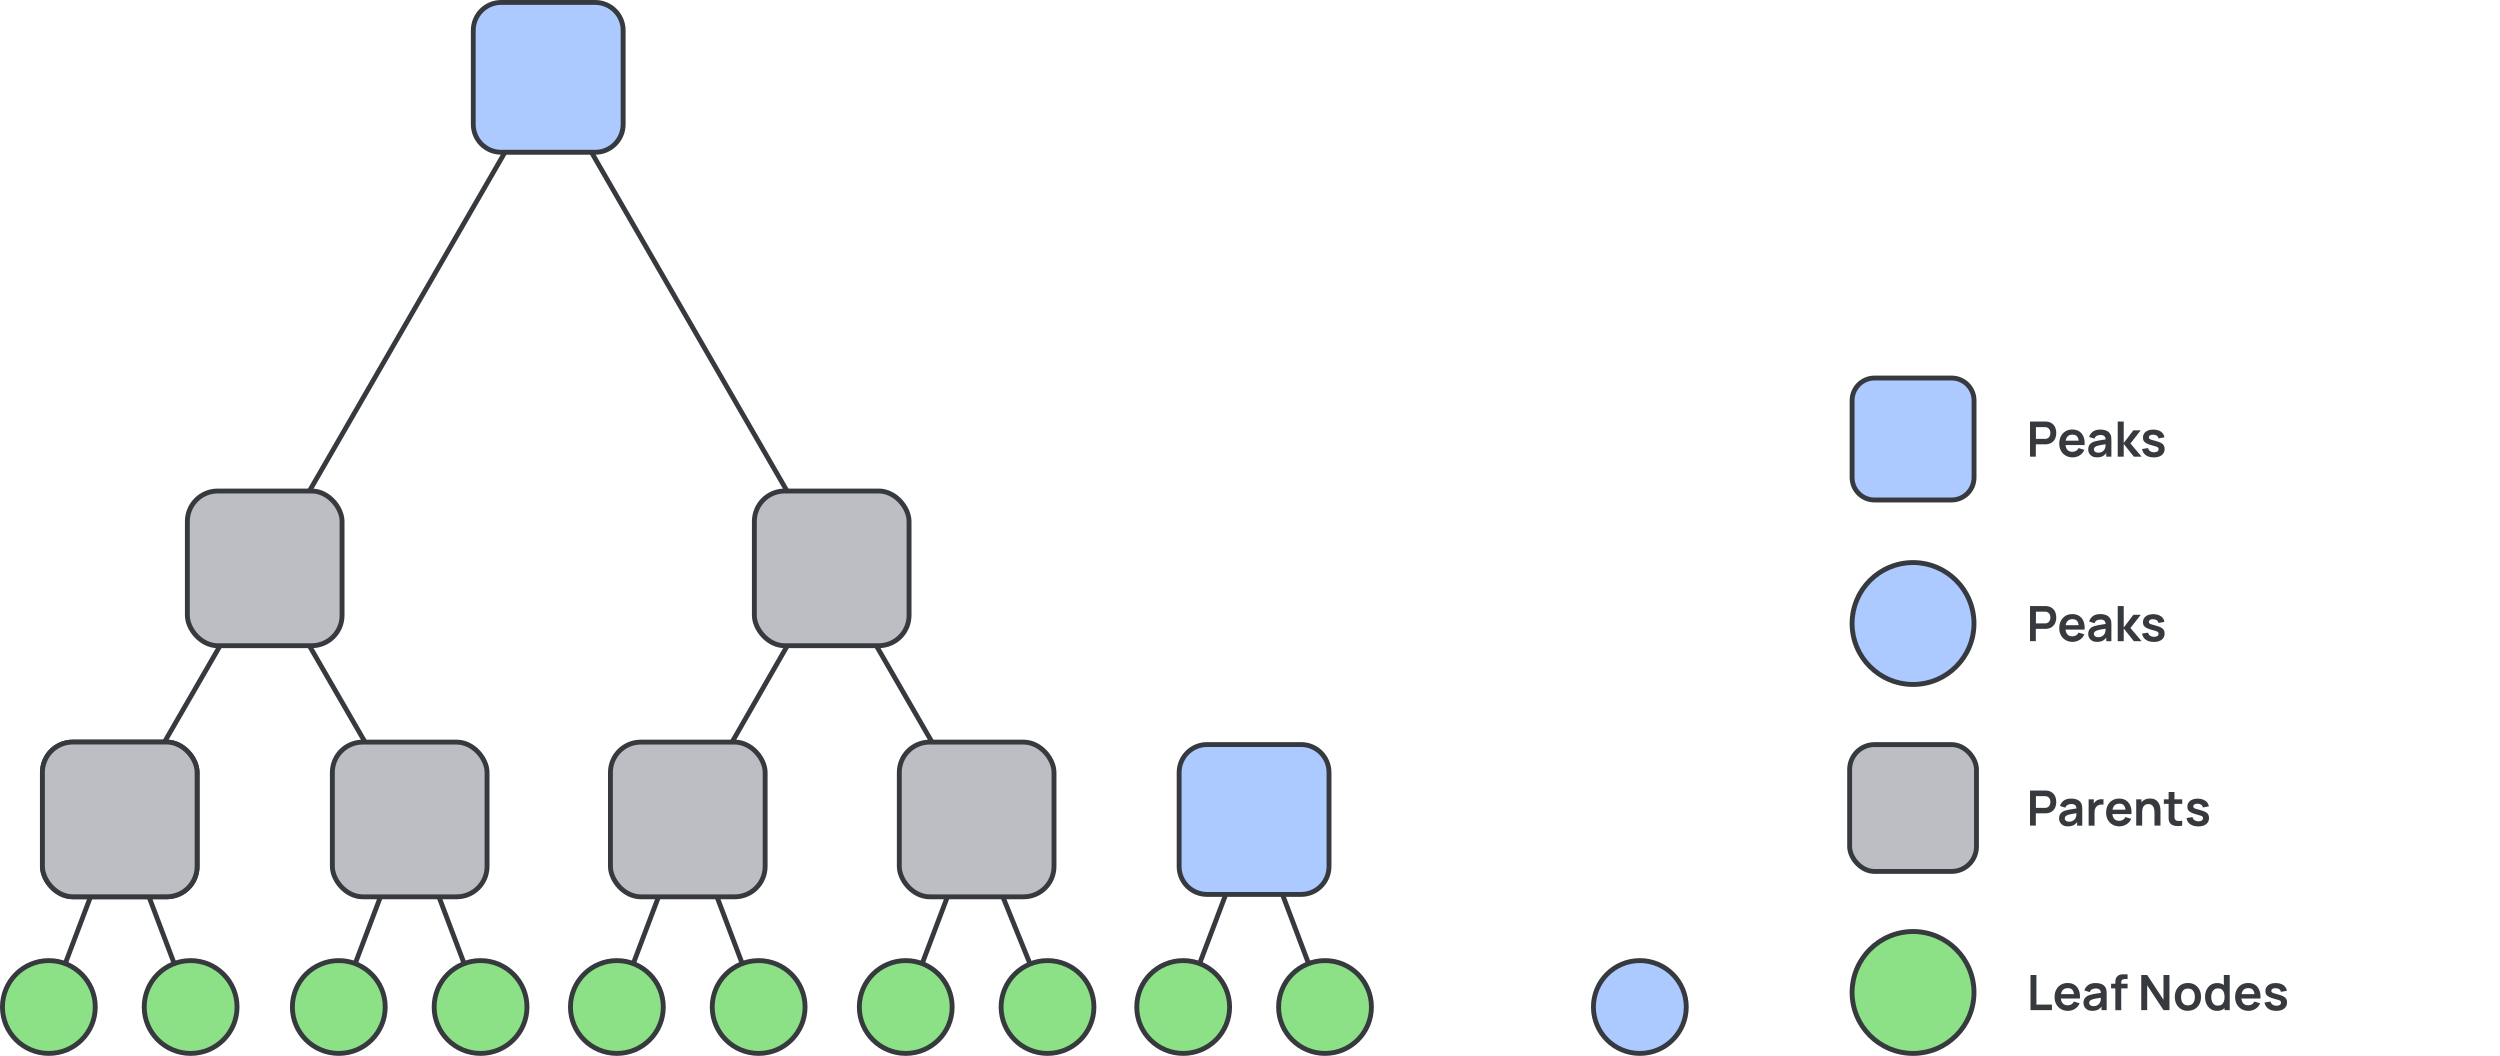 <?xml version="1.0" encoding="UTF-8"?><svg id="a" xmlns="http://www.w3.org/2000/svg" viewBox="0 0 512.26 216.35"><defs><style>.b{fill:#8ce085;}.c{fill:#accaff;}.d{fill:#363a3f;}.e{fill:#bdbdc4;}.e,.f{stroke:#363a3f;stroke-miterlimit:10;}.f{fill:none;}</style></defs><g><path class="b" d="M391.99,215.86c-6.89,0-12.49-5.6-12.49-12.49s5.6-12.49,12.49-12.49,12.49,5.6,12.49,12.49-5.6,12.49-12.49,12.49Z"/><path class="d" d="M391.99,191.37c6.61,0,11.99,5.38,11.99,11.99s-5.38,11.99-11.99,11.99-11.99-5.38-11.99-11.99,5.38-11.99,11.99-11.99m0-1c-7.18,0-12.99,5.82-12.99,12.99s5.82,12.99,12.99,12.99,12.99-5.82,12.99-12.99-5.82-12.99-12.99-12.99h0Z"/></g><line class="f" x1="24.54" y1="167.91" x2="112.33" y2="15.85"/><line class="f" x1="140.92" y1="167.91" x2="170.41" y2="116.46"/><line class="f" x1="200.12" y1="167.91" x2="112.33" y2="15.85"/><line class="f" x1="83.95" y1="167.91" x2="54.24" y2="116.46"/><rect class="e" x="8.69" y="152.06" width="31.7" height="31.7" rx="6.22" ry="6.22"/><g><rect class="c" x="96.98" y=".5" width="30.7" height="30.7" rx="5.72" ry="5.72"/><path class="d" d="M121.96,1c2.88,0,5.22,2.34,5.22,5.22V25.48c0,2.88-2.34,5.22-5.22,5.22h-19.27c-2.88,0-5.22-2.34-5.22-5.22V6.22c0-2.88,2.34-5.22,5.22-5.22h19.27M121.96,0h-19.27C99.26,0,96.48,2.78,96.48,6.22V25.48c0,3.43,2.78,6.22,6.22,6.22h19.27c3.43,0,6.22-2.78,6.22-6.22V6.22C128.18,2.78,125.39,0,121.96,0h0Z"/></g><rect class="e" x="38.39" y="100.61" width="31.7" height="31.7" rx="6.22" ry="6.22"/><rect class="e" x="154.57" y="100.61" width="31.7" height="31.7" rx="6.22" ry="6.22"/><g><path class="c" d="M384.09,77.46h15.8c2.54,0,4.6,2.06,4.6,4.6v15.79c0,2.54-2.06,4.6-4.6,4.6h-15.79c-2.54,0-4.6-2.06-4.6-4.6v-15.79c0-2.54,2.06-4.6,4.6-4.6Z"/><path class="d" d="M399.89,77.96c2.26,0,4.1,1.84,4.1,4.1v15.79c0,2.26-1.84,4.1-4.1,4.1h-15.79c-2.26,0-4.1-1.84-4.1-4.1v-15.79c0-2.26,1.84-4.1,4.1-4.1h15.79m0-1h-15.79c-2.81,0-5.1,2.28-5.1,5.1v15.79c0,2.81,2.28,5.1,5.1,5.1h15.79c2.81,0,5.1-2.28,5.1-5.1v-15.79c0-2.81-2.28-5.1-5.1-5.1h0Z"/></g><g><path class="c" d="M391.99,140.25c-6.89,0-12.49-5.6-12.49-12.49s5.6-12.49,12.49-12.49,12.49,5.6,12.49,12.49-5.6,12.49-12.49,12.49Z"/><path class="d" d="M391.99,115.77c6.61,0,11.99,5.38,11.99,11.99s-5.38,11.99-11.99,11.99-11.99-5.38-11.99-11.99,5.38-11.99,11.99-11.99m0-1c-7.18,0-12.99,5.82-12.99,12.99s5.82,12.99,12.99,12.99,12.99-5.82,12.99-12.99-5.82-12.99-12.99-12.99h0Z"/></g><rect class="e" x="379" y="152.57" width="25.99" height="25.99" rx="5.1" ry="5.1"/><line class="f" x1="24.54" y1="167.91" x2="10.01" y2="206.34"/><line class="f" x1="24.54" y1="167.91" x2="39.06" y2="206.34"/><line class="f" x1="83.95" y1="167.91" x2="69.42" y2="206.34"/><line class="f" x1="83.95" y1="167.91" x2="98.47" y2="206.34"/><line class="f" x1="140.92" y1="167.91" x2="126.4" y2="206.34"/><line class="f" x1="140.92" y1="167.91" x2="155.45" y2="206.34"/><line class="f" x1="200.12" y1="167.91" x2="185.59" y2="206.34"/><line class="f" x1="198.86" y1="167.4" x2="214.64" y2="206.34"/><line class="f" x1="256.97" y1="167.91" x2="242.44" y2="206.34"/><line class="f" x1="256.97" y1="167.91" x2="271.5" y2="206.34"/><g><circle class="b" cx="10.01" cy="206.34" r="9.51"/><path class="d" d="M10.01,197.33c4.97,0,9.01,4.04,9.01,9.01s-4.04,9.01-9.01,9.01-9.01-4.04-9.01-9.01,4.04-9.01,9.01-9.01m0-1C4.48,196.33,0,200.81,0,206.34s4.48,10.01,10.01,10.01,10.01-4.48,10.01-10.01-4.48-10.01-10.01-10.01h0Z"/></g><g><circle class="b" cx="39.06" cy="206.34" r="9.51"/><path class="d" d="M39.06,197.33c4.97,0,9.01,4.04,9.01,9.01s-4.04,9.01-9.01,9.01-9.01-4.04-9.01-9.01,4.04-9.01,9.01-9.01m0-1c-5.53,0-10.01,4.48-10.01,10.01s4.48,10.01,10.01,10.01,10.01-4.48,10.01-10.01-4.48-10.01-10.01-10.01h0Z"/></g><g><circle class="b" cx="69.42" cy="206.34" r="9.51"/><path class="d" d="M69.42,197.33c4.97,0,9.01,4.04,9.01,9.01s-4.04,9.01-9.01,9.01-9.01-4.04-9.01-9.01,4.04-9.01,9.01-9.01m0-1c-5.53,0-10.01,4.48-10.01,10.01s4.48,10.01,10.01,10.01,10.01-4.48,10.01-10.01-4.48-10.01-10.01-10.01h0Z"/></g><g><circle class="b" cx="98.47" cy="206.34" r="9.51"/><path class="d" d="M98.47,197.33c4.97,0,9.01,4.04,9.01,9.01s-4.04,9.01-9.01,9.01-9.01-4.04-9.01-9.01,4.04-9.01,9.01-9.01m0-1c-5.53,0-10.01,4.48-10.01,10.01s4.48,10.01,10.01,10.01,10.01-4.48,10.01-10.01-4.48-10.01-10.01-10.01h0Z"/></g><g><circle class="b" cx="126.4" cy="206.34" r="9.51"/><path class="d" d="M126.4,197.33c4.97,0,9.01,4.04,9.01,9.01s-4.04,9.01-9.01,9.01-9.01-4.04-9.01-9.01,4.04-9.01,9.01-9.01m0-1c-5.53,0-10.01,4.48-10.01,10.01s4.48,10.01,10.01,10.01,10.01-4.48,10.01-10.01-4.48-10.01-10.01-10.01h0Z"/></g><g><circle class="b" cx="155.45" cy="206.34" r="9.51"/><path class="d" d="M155.45,197.33c4.97,0,9.01,4.04,9.01,9.01s-4.04,9.01-9.01,9.01-9.01-4.04-9.01-9.01,4.04-9.01,9.01-9.01m0-1c-5.53,0-10.01,4.48-10.01,10.01s4.48,10.01,10.01,10.01,10.01-4.48,10.01-10.01-4.48-10.01-10.01-10.01h0Z"/></g><g><circle class="b" cx="185.59" cy="206.34" r="9.51"/><path class="d" d="M185.59,197.33c4.97,0,9.01,4.04,9.01,9.01s-4.04,9.01-9.01,9.01-9.01-4.04-9.01-9.01,4.04-9.01,9.01-9.01m0-1c-5.53,0-10.01,4.48-10.01,10.01s4.48,10.01,10.01,10.01,10.01-4.48,10.01-10.01-4.48-10.01-10.01-10.01h0Z"/></g><g><circle class="b" cx="214.64" cy="206.34" r="9.51"/><path class="d" d="M214.64,197.33c4.97,0,9.01,4.04,9.01,9.01s-4.04,9.01-9.01,9.01-9.01-4.04-9.01-9.01,4.04-9.01,9.01-9.01m0-1c-5.53,0-10.01,4.48-10.01,10.01s4.48,10.01,10.01,10.01,10.01-4.48,10.01-10.01-4.48-10.01-10.01-10.01h0Z"/></g><g><circle class="b" cx="242.44" cy="206.34" r="9.51"/><path class="d" d="M242.44,197.33c4.97,0,9.01,4.04,9.01,9.01s-4.04,9.01-9.01,9.01-9.01-4.04-9.01-9.01,4.04-9.01,9.01-9.01m0-1c-5.53,0-10.01,4.48-10.01,10.01s4.48,10.01,10.01,10.01,10.01-4.48,10.01-10.01-4.48-10.01-10.01-10.01h0Z"/></g><g><circle class="b" cx="271.49" cy="206.34" r="9.51"/><path class="d" d="M271.5,197.33c4.97,0,9.01,4.04,9.01,9.01s-4.04,9.01-9.01,9.01-9.01-4.04-9.01-9.01,4.04-9.01,9.01-9.01m0-1c-5.53,0-10.01,4.48-10.01,10.01s4.48,10.01,10.01,10.01,10.01-4.48,10.01-10.01-4.48-10.01-10.01-10.01h0Z"/></g><g><circle class="c" cx="336.01" cy="206.34" r="9.51"/><path class="d" d="M336.01,197.33c4.97,0,9.01,4.04,9.01,9.01s-4.04,9.01-9.01,9.01-9.01-4.04-9.01-9.01,4.04-9.01,9.01-9.01m0-1c-5.53,0-10.01,4.48-10.01,10.01s4.48,10.01,10.01,10.01,10.01-4.48,10.01-10.01-4.48-10.01-10.01-10.01h0Z"/></g><rect class="e" x="8.69" y="152.06" width="31.7" height="31.7" rx="6.22" ry="6.22" transform="translate(49.08 335.81) rotate(-180)"/><rect class="e" x="68.1" y="152.06" width="31.7" height="31.7" rx="6.22" ry="6.22"/><rect class="e" x="125.08" y="152.06" width="31.7" height="31.7" rx="6.22" ry="6.22"/><rect class="e" x="184.27" y="152.06" width="31.7" height="31.7" rx="6.22" ry="6.22"/><g><rect class="c" x="241.62" y="152.56" width="30.7" height="30.7" rx="5.72" ry="5.72"/><path class="d" d="M266.6,153.06c2.88,0,5.22,2.34,5.22,5.22v19.27c0,2.88-2.34,5.22-5.22,5.22h-19.27c-2.88,0-5.22-2.34-5.22-5.22v-19.27c0-2.88,2.34-5.22,5.22-5.22h19.27m0-1h-19.27c-3.43,0-6.22,2.78-6.22,6.22v19.27c0,3.43,2.78,6.22,6.22,6.22h19.27c3.43,0,6.22-2.78,6.22-6.22v-19.27c0-3.43-2.78-6.22-6.22-6.22h0Z"/></g><g><path class="d" d="M416.06,206.98v-7.2h1.21v6.07h3.18v1.13h-4.38Z"/><path class="d" d="M423.75,207.13c-.55,0-1.03-.12-1.44-.36s-.74-.57-.97-.99c-.23-.42-.35-.9-.35-1.45,0-.59,.11-1.1,.34-1.54s.54-.77,.94-1.01,.87-.36,1.4-.36c.56,0,1.04,.13,1.43,.39,.39,.26,.68,.63,.87,1.11,.19,.48,.26,1.04,.21,1.68h-1.19v-.44c0-.59-.11-1.01-.31-1.28-.2-.27-.52-.41-.96-.41-.49,0-.86,.15-1.1,.46-.24,.31-.36,.75-.36,1.34,0,.55,.12,.97,.36,1.27,.24,.3,.59,.45,1.05,.45,.3,0,.55-.07,.77-.2s.38-.32,.5-.57l1.19,.36c-.21,.49-.53,.87-.96,1.14-.43,.27-.91,.41-1.43,.41Zm-1.86-2.52v-.91h3.71v.91h-3.71Z"/><path class="d" d="M428.72,207.13c-.39,0-.72-.07-.99-.22-.27-.15-.47-.35-.61-.59-.14-.25-.21-.52-.21-.82,0-.26,.04-.49,.13-.7,.09-.21,.22-.39,.4-.54,.18-.15,.41-.28,.7-.37,.22-.07,.47-.13,.76-.19s.61-.11,.95-.16c.34-.05,.7-.1,1.07-.16l-.43,.25c0-.37-.08-.65-.25-.83-.17-.18-.46-.26-.86-.26-.24,0-.48,.06-.71,.17s-.38,.31-.47,.58l-1.1-.34c.13-.46,.39-.82,.76-1.1,.38-.28,.88-.42,1.52-.42,.48,0,.9,.08,1.27,.23,.37,.16,.64,.41,.81,.77,.1,.19,.16,.38,.17,.58,.02,.2,.03,.41,.03,.65v3.32h-1.05v-1.17l.17,.19c-.24,.39-.53,.68-.85,.86-.33,.18-.73,.27-1.22,.27Zm.24-.96c.27,0,.51-.05,.7-.14s.35-.21,.46-.36c.12-.14,.19-.27,.23-.39,.06-.15,.1-.33,.11-.53,0-.2,.01-.36,.01-.48l.37,.11c-.36,.06-.67,.11-.93,.15-.26,.04-.48,.08-.67,.12-.19,.04-.35,.08-.5,.13-.14,.05-.26,.11-.36,.17s-.17,.14-.22,.23c-.05,.09-.08,.19-.08,.3,0,.13,.03,.25,.1,.35,.07,.1,.16,.18,.29,.24,.13,.06,.29,.09,.48,.09Z"/><path class="d" d="M432.57,202.52v-.95h3.38v.95h-3.38Zm.87,4.46v-5.49c0-.14,0-.29,.01-.45,.01-.17,.04-.33,.08-.49,.05-.16,.13-.31,.26-.44,.15-.17,.32-.29,.5-.35,.18-.07,.35-.1,.53-.11,.17,0,.33-.01,.46-.01h.67v.98h-.62c-.23,0-.4,.06-.51,.17-.11,.11-.17,.27-.17,.45v5.75h-1.21Z"/><path class="d" d="M438.75,206.98v-7.2h1.22l3.34,5.08v-5.08h1.22v7.2h-1.22l-3.34-5.08v5.08h-1.22Z"/><path class="d" d="M448.32,207.13c-.54,0-1.01-.12-1.42-.37-.4-.24-.72-.58-.94-1.01s-.33-.92-.33-1.48,.11-1.06,.34-1.49,.54-.76,.94-1,.87-.36,1.4-.36,1.02,.12,1.42,.36c.4,.24,.72,.58,.94,1.01,.22,.43,.33,.92,.33,1.48s-.11,1.05-.34,1.48c-.22,.43-.54,.76-.94,1-.4,.24-.88,.36-1.42,.36Zm0-1.13c.48,0,.84-.16,1.07-.48,.23-.32,.35-.73,.35-1.24s-.12-.94-.35-1.25c-.24-.31-.59-.47-1.07-.47-.32,0-.59,.07-.8,.22-.21,.15-.36,.35-.46,.61-.1,.26-.15,.56-.15,.9,0,.52,.12,.94,.36,1.25,.24,.31,.59,.47,1.05,.47Z"/><path class="d" d="M454.28,207.13c-.5,0-.93-.12-1.3-.38-.37-.25-.66-.59-.86-1.02s-.3-.92-.3-1.46,.1-1.03,.31-1.46c.21-.43,.5-.77,.87-1.01s.82-.37,1.33-.37,.94,.12,1.29,.37c.35,.25,.61,.59,.79,1.02s.27,.92,.27,1.46-.09,1.02-.27,1.45-.45,.77-.8,1.02c-.36,.25-.8,.38-1.33,.38Zm.18-1.08c.32,0,.58-.07,.78-.22,.2-.15,.34-.36,.44-.62s.14-.58,.14-.92-.05-.66-.14-.93c-.09-.26-.23-.47-.43-.62s-.44-.22-.75-.22c-.32,0-.59,.08-.8,.24s-.37,.37-.46,.64c-.1,.27-.15,.57-.15,.89s.05,.63,.15,.9c.1,.27,.25,.48,.45,.64,.2,.16,.46,.23,.77,.23Zm1.36,.93v-3.79h-.15v-3.41h1.21v7.2h-1.06Z"/><path class="d" d="M460.74,207.13c-.55,0-1.03-.12-1.44-.36s-.74-.57-.97-.99c-.23-.42-.35-.9-.35-1.45,0-.59,.11-1.1,.34-1.54s.54-.77,.94-1.01,.87-.36,1.4-.36c.56,0,1.04,.13,1.43,.39,.39,.26,.68,.63,.87,1.11,.19,.48,.26,1.04,.21,1.68h-1.19v-.44c0-.59-.11-1.01-.31-1.28-.2-.27-.52-.41-.96-.41-.49,0-.86,.15-1.1,.46-.24,.31-.36,.75-.36,1.34,0,.55,.12,.97,.36,1.27,.24,.3,.59,.45,1.05,.45,.3,0,.55-.07,.77-.2s.38-.32,.5-.57l1.19,.36c-.21,.49-.53,.87-.96,1.14-.43,.27-.91,.41-1.43,.41Zm-1.86-2.52v-.91h3.71v.91h-3.71Z"/><path class="d" d="M466.39,207.13c-.67,0-1.21-.15-1.62-.45-.42-.3-.67-.72-.76-1.27l1.23-.19c.06,.27,.2,.48,.42,.63s.49,.23,.82,.23c.29,0,.51-.06,.67-.17,.16-.12,.24-.27,.24-.47,0-.12-.03-.22-.09-.3s-.19-.15-.38-.22c-.2-.07-.5-.16-.9-.26-.45-.12-.81-.25-1.08-.39-.27-.14-.46-.3-.58-.49-.12-.19-.17-.42-.17-.69,0-.34,.09-.63,.26-.88s.42-.44,.74-.58,.69-.2,1.12-.2,.79,.06,1.12,.19,.59,.32,.79,.56c.2,.24,.32,.52,.37,.84l-1.23,.22c-.03-.23-.13-.41-.31-.54-.18-.13-.42-.21-.71-.22-.28-.02-.51,.03-.68,.13-.17,.1-.26,.24-.26,.43,0,.1,.03,.19,.1,.26s.21,.15,.42,.22c.21,.07,.53,.16,.95,.27,.43,.11,.77,.24,1.03,.38,.26,.14,.45,.31,.56,.51,.11,.2,.17,.44,.17,.71,0,.54-.2,.97-.59,1.28-.4,.31-.94,.47-1.64,.47Z"/></g><g><path class="d" d="M415.96,169.18v-7.2h2.97c.07,0,.16,0,.27,0,.11,0,.21,.02,.3,.03,.42,.06,.76,.2,1.03,.42,.27,.21,.47,.48,.61,.81s.2,.69,.2,1.08-.07,.75-.2,1.08c-.13,.33-.34,.59-.61,.81s-.61,.35-1.03,.42c-.09,.01-.2,.02-.31,.03s-.2,0-.27,0h-1.77v2.51h-1.21Zm1.21-3.64h1.72c.07,0,.14,0,.22,0,.08,0,.16-.02,.23-.04,.2-.05,.36-.14,.47-.27,.12-.13,.2-.27,.25-.43,.05-.16,.07-.32,.07-.47s-.02-.31-.07-.47c-.05-.16-.13-.31-.25-.43s-.27-.21-.47-.26c-.07-.02-.15-.03-.23-.04-.08,0-.16,0-.22,0h-1.72v2.43Z"/><path class="d" d="M423.72,169.33c-.39,0-.72-.07-.99-.22-.27-.15-.47-.35-.61-.59-.14-.25-.21-.52-.21-.81,0-.26,.04-.49,.13-.7,.09-.21,.22-.39,.4-.54,.18-.15,.41-.28,.7-.37,.22-.07,.47-.13,.76-.19s.61-.11,.95-.16c.34-.05,.7-.1,1.07-.16l-.43,.25c0-.37-.08-.65-.25-.83s-.46-.26-.86-.26c-.24,0-.48,.06-.71,.17s-.38,.31-.47,.58l-1.1-.35c.13-.46,.39-.82,.76-1.1s.88-.42,1.52-.42c.48,0,.9,.08,1.27,.24,.37,.16,.64,.41,.81,.77,.1,.19,.16,.38,.17,.58,.02,.2,.03,.41,.03,.65v3.31h-1.05v-1.17l.17,.19c-.24,.39-.53,.68-.85,.86s-.73,.27-1.22,.27Zm.24-.96c.27,0,.51-.05,.7-.15s.35-.21,.46-.35c.12-.14,.19-.27,.23-.4,.06-.15,.1-.33,.11-.53,0-.2,.01-.36,.01-.48l.37,.11c-.36,.06-.67,.11-.93,.15-.26,.04-.48,.08-.67,.12-.19,.04-.35,.08-.5,.13-.14,.05-.26,.11-.36,.18-.1,.07-.17,.14-.22,.23s-.08,.19-.08,.3c0,.13,.03,.25,.1,.35,.07,.1,.16,.18,.29,.24,.13,.06,.29,.09,.48,.09Z"/><path class="d" d="M427.97,169.18v-5.4h1.06v1.31l-.13-.17c.07-.18,.16-.34,.27-.49s.25-.27,.4-.37c.13-.09,.28-.16,.44-.21,.16-.05,.33-.08,.5-.09s.33,0,.5,.02v1.12c-.16-.05-.34-.06-.55-.04s-.4,.07-.56,.17c-.17,.09-.3,.21-.41,.34-.11,.14-.18,.3-.23,.48-.05,.18-.08,.37-.08,.58v2.75h-1.21Z"/><path class="d" d="M434.31,169.33c-.55,0-1.03-.12-1.44-.36s-.74-.56-.97-.98c-.23-.42-.35-.9-.35-1.45,0-.59,.11-1.1,.34-1.54,.23-.43,.54-.77,.94-1.01,.4-.24,.87-.36,1.4-.36,.56,0,1.04,.13,1.43,.39s.68,.63,.87,1.11c.19,.48,.26,1.04,.21,1.68h-1.19v-.44c0-.59-.11-1.01-.31-1.29-.2-.27-.52-.41-.96-.41-.49,0-.86,.15-1.1,.46s-.36,.75-.36,1.34c0,.55,.12,.97,.36,1.27s.59,.45,1.05,.45c.3,0,.55-.07,.77-.2,.21-.13,.38-.32,.5-.57l1.19,.36c-.21,.49-.53,.87-.96,1.13s-.91,.41-1.43,.41Zm-1.86-2.52v-.91h3.71v.91h-3.71Z"/><path class="d" d="M437.72,169.18v-5.4h1.07v1.67h.15v3.72h-1.22Zm3.74,0v-2.6c0-.17-.01-.36-.03-.57-.02-.21-.08-.41-.16-.6-.08-.19-.21-.35-.38-.47-.17-.12-.4-.19-.68-.19-.15,0-.3,.03-.46,.08-.15,.05-.29,.14-.41,.26-.12,.12-.22,.29-.29,.5-.07,.21-.11,.48-.11,.81l-.71-.31c0-.46,.09-.88,.27-1.25,.18-.37,.44-.67,.79-.89s.77-.33,1.28-.33c.4,0,.73,.07,.99,.2,.26,.13,.47,.3,.62,.51s.27,.43,.34,.66c.07,.23,.12,.45,.14,.66,.02,.21,.03,.38,.03,.51v3.01h-1.22Z"/><path class="d" d="M443.38,164.72v-.94h3.77v.94h-3.77Zm3.77,4.46c-.36,.07-.71,.1-1.05,.09-.34,0-.65-.07-.92-.19-.27-.12-.48-.31-.62-.56-.12-.23-.19-.47-.2-.71s0-.52,0-.83v-4.69h1.2v4.62c0,.22,0,.41,0,.57,0,.16,.04,.3,.1,.4,.12,.2,.31,.31,.58,.33s.56,0,.9-.04v1.01Z"/><path class="d" d="M450.4,169.33c-.67,0-1.21-.15-1.62-.45-.42-.3-.67-.72-.76-1.26l1.23-.19c.06,.27,.2,.48,.42,.63s.49,.23,.82,.23c.29,0,.51-.06,.67-.17,.16-.12,.24-.27,.24-.47,0-.12-.03-.22-.09-.3-.06-.08-.19-.15-.38-.22-.2-.07-.5-.16-.9-.26-.45-.12-.81-.25-1.08-.39-.27-.14-.46-.3-.58-.49-.12-.19-.17-.42-.17-.69,0-.34,.09-.63,.26-.88s.42-.44,.74-.58c.32-.13,.69-.2,1.12-.2s.79,.07,1.12,.2,.59,.31,.79,.55c.2,.24,.32,.52,.37,.84l-1.23,.22c-.03-.23-.13-.41-.31-.54-.18-.13-.42-.21-.71-.23-.28-.02-.51,.03-.68,.13-.17,.1-.26,.24-.26,.43,0,.1,.03,.19,.1,.27s.21,.15,.42,.22c.21,.07,.53,.16,.95,.27,.43,.11,.77,.24,1.03,.38,.26,.14,.45,.31,.56,.51,.11,.2,.17,.43,.17,.71,0,.54-.2,.97-.59,1.28-.4,.31-.94,.46-1.64,.46Z"/></g><g><path class="d" d="M415.96,131.38v-7.2h2.97c.07,0,.16,0,.27,0,.11,0,.21,.02,.3,.03,.42,.06,.76,.2,1.03,.42,.27,.21,.47,.48,.61,.81s.2,.69,.2,1.08-.07,.75-.2,1.08c-.13,.33-.34,.59-.61,.81s-.61,.35-1.03,.42c-.09,.01-.2,.02-.31,.03s-.2,0-.27,0h-1.77v2.51h-1.21Zm1.21-3.64h1.72c.07,0,.14,0,.22,0,.08,0,.16-.02,.23-.04,.2-.05,.36-.14,.47-.27,.12-.13,.2-.27,.25-.43,.05-.16,.07-.32,.07-.47s-.02-.31-.07-.47c-.05-.16-.13-.31-.25-.43s-.27-.21-.47-.26c-.07-.02-.15-.03-.23-.04-.08,0-.16,0-.22,0h-1.72v2.43Z"/><path class="d" d="M424.71,131.53c-.55,0-1.03-.12-1.44-.36s-.74-.56-.97-.98c-.23-.42-.35-.9-.35-1.45,0-.59,.11-1.1,.34-1.54,.23-.43,.54-.77,.94-1.01,.4-.24,.87-.36,1.4-.36,.56,0,1.04,.13,1.43,.39s.68,.63,.87,1.11c.19,.48,.26,1.04,.21,1.68h-1.19v-.44c0-.59-.11-1.01-.31-1.29-.2-.27-.52-.41-.96-.41-.49,0-.86,.15-1.1,.46s-.36,.75-.36,1.34c0,.55,.12,.97,.36,1.27s.59,.45,1.05,.45c.3,0,.55-.07,.77-.2,.21-.13,.38-.32,.5-.57l1.19,.36c-.21,.49-.53,.87-.96,1.13s-.91,.41-1.43,.41Zm-1.86-2.52v-.91h3.71v.91h-3.71Z"/><path class="d" d="M429.69,131.53c-.39,0-.72-.07-.99-.22-.27-.15-.47-.35-.61-.59-.14-.25-.21-.52-.21-.81,0-.26,.04-.49,.13-.7,.09-.21,.22-.39,.4-.54,.18-.15,.41-.28,.7-.37,.22-.07,.47-.13,.76-.19s.61-.11,.95-.16c.34-.05,.7-.1,1.07-.16l-.43,.25c0-.37-.08-.65-.25-.83s-.46-.26-.86-.26c-.24,0-.48,.06-.71,.17s-.38,.31-.47,.58l-1.1-.35c.13-.46,.39-.82,.76-1.1s.88-.42,1.52-.42c.48,0,.9,.08,1.27,.24,.37,.16,.64,.41,.81,.77,.1,.19,.16,.38,.17,.58,.02,.2,.03,.41,.03,.65v3.31h-1.05v-1.17l.17,.19c-.24,.39-.53,.68-.85,.86s-.73,.27-1.22,.27Zm.24-.96c.27,0,.51-.05,.7-.15s.35-.21,.46-.35c.12-.14,.19-.27,.23-.4,.06-.15,.1-.33,.11-.53,0-.2,.01-.36,.01-.48l.37,.11c-.36,.06-.67,.11-.93,.15-.26,.04-.48,.08-.67,.12-.19,.04-.35,.08-.5,.13-.14,.05-.26,.11-.36,.18-.1,.07-.17,.14-.22,.23s-.08,.19-.08,.3c0,.13,.03,.25,.1,.35,.07,.1,.16,.18,.29,.24,.13,.06,.29,.09,.48,.09Z"/><path class="d" d="M433.93,131.38v-7.2h1.23v4.4l1.97-2.6h1.51l-2.1,2.7,2.28,2.7h-1.59l-2.07-2.6v2.6h-1.23Z"/><path class="d" d="M441.3,131.53c-.67,0-1.21-.15-1.62-.45-.42-.3-.67-.72-.76-1.26l1.23-.19c.06,.27,.2,.48,.42,.63s.49,.23,.82,.23c.29,0,.51-.06,.67-.17,.16-.12,.24-.27,.24-.47,0-.12-.03-.22-.09-.3-.06-.08-.19-.15-.38-.22-.2-.07-.5-.16-.9-.26-.45-.12-.81-.25-1.08-.39-.27-.14-.46-.3-.58-.49-.12-.19-.17-.42-.17-.69,0-.34,.09-.63,.26-.88s.42-.44,.74-.58c.32-.13,.69-.2,1.12-.2s.79,.07,1.12,.2,.59,.31,.79,.55c.2,.24,.32,.52,.37,.84l-1.23,.22c-.03-.23-.13-.41-.31-.54-.18-.13-.42-.21-.71-.23-.28-.02-.51,.03-.68,.13-.17,.1-.26,.24-.26,.43,0,.1,.03,.19,.1,.27s.21,.15,.42,.22c.21,.07,.53,.16,.95,.27,.43,.11,.77,.24,1.03,.38,.26,.14,.45,.31,.56,.51,.11,.2,.17,.43,.17,.71,0,.54-.2,.97-.59,1.28-.4,.31-.94,.46-1.64,.46Z"/></g><g><path class="d" d="M415.96,93.57v-7.2h2.97c.07,0,.16,0,.27,0,.11,0,.21,.02,.3,.03,.42,.06,.76,.2,1.03,.42,.27,.21,.47,.48,.61,.81s.2,.69,.2,1.08-.07,.75-.2,1.08c-.13,.32-.34,.59-.61,.81-.27,.21-.61,.35-1.03,.42-.09,.01-.2,.02-.31,.03s-.2,0-.27,0h-1.77v2.52h-1.21Zm1.21-3.64h1.72c.07,0,.14,0,.22,0,.08,0,.16-.02,.23-.04,.2-.05,.36-.14,.47-.26s.2-.27,.25-.43c.05-.16,.07-.32,.07-.47s-.02-.31-.07-.47c-.05-.16-.13-.31-.25-.43-.12-.13-.27-.22-.47-.27-.07-.02-.15-.03-.23-.04-.08,0-.16,0-.22,0h-1.72v2.43Z"/><path class="d" d="M424.71,93.72c-.55,0-1.03-.12-1.44-.36s-.74-.57-.97-.99c-.23-.42-.35-.9-.35-1.45,0-.59,.11-1.1,.34-1.54s.54-.77,.94-1.01,.87-.36,1.4-.36c.56,0,1.04,.13,1.43,.39,.39,.26,.68,.63,.87,1.11,.19,.48,.26,1.04,.21,1.68h-1.19v-.44c0-.59-.11-1.01-.31-1.28-.2-.27-.52-.41-.96-.41-.49,0-.86,.15-1.1,.46-.24,.31-.36,.75-.36,1.34,0,.55,.12,.97,.36,1.27,.24,.3,.59,.45,1.05,.45,.3,0,.55-.07,.77-.2s.38-.32,.5-.57l1.19,.36c-.21,.49-.53,.87-.96,1.14-.43,.27-.91,.41-1.43,.41Zm-1.86-2.52v-.91h3.71v.91h-3.71Z"/><path class="d" d="M429.69,93.72c-.39,0-.72-.07-.99-.22-.27-.15-.47-.35-.61-.59-.14-.25-.21-.52-.21-.82,0-.26,.04-.49,.13-.7,.09-.21,.22-.39,.4-.54,.18-.15,.41-.28,.7-.37,.22-.07,.47-.13,.76-.19s.61-.11,.95-.16c.34-.05,.7-.1,1.07-.16l-.43,.25c0-.37-.08-.65-.25-.83-.17-.18-.46-.26-.86-.26-.24,0-.48,.06-.71,.17s-.38,.31-.47,.58l-1.1-.34c.13-.46,.39-.82,.76-1.1,.38-.28,.88-.42,1.52-.42,.48,0,.9,.08,1.27,.23,.37,.16,.64,.41,.81,.77,.1,.19,.16,.38,.17,.58,.02,.2,.03,.41,.03,.65v3.32h-1.05v-1.17l.17,.19c-.24,.39-.53,.68-.85,.86-.33,.18-.73,.27-1.22,.27Zm.24-.96c.27,0,.51-.05,.7-.14s.35-.21,.46-.36c.12-.14,.19-.27,.23-.39,.06-.15,.1-.33,.11-.53,0-.2,.01-.36,.01-.48l.37,.11c-.36,.06-.67,.11-.93,.15-.26,.04-.48,.08-.67,.12-.19,.04-.35,.08-.5,.13-.14,.05-.26,.11-.36,.17s-.17,.14-.22,.23c-.05,.09-.08,.19-.08,.3,0,.13,.03,.25,.1,.35,.07,.1,.16,.18,.29,.24,.13,.06,.29,.09,.48,.09Z"/><path class="d" d="M433.93,93.57v-7.2h1.23v4.4l1.97-2.6h1.51l-2.1,2.7,2.28,2.7h-1.59l-2.07-2.6v2.6h-1.23Z"/><path class="d" d="M441.3,93.72c-.67,0-1.21-.15-1.62-.45-.42-.3-.67-.72-.76-1.27l1.23-.19c.06,.27,.2,.48,.42,.63s.49,.23,.82,.23c.29,0,.51-.06,.67-.17,.16-.12,.24-.27,.24-.47,0-.12-.03-.22-.09-.3s-.19-.15-.38-.22c-.2-.07-.5-.16-.9-.26-.45-.12-.81-.25-1.08-.39-.27-.14-.46-.3-.58-.49-.12-.19-.17-.42-.17-.69,0-.34,.09-.63,.26-.88s.42-.44,.74-.58,.69-.2,1.12-.2,.79,.06,1.12,.19,.59,.32,.79,.56c.2,.24,.32,.52,.37,.84l-1.23,.22c-.03-.23-.13-.41-.31-.54-.18-.13-.42-.21-.71-.22-.28-.02-.51,.03-.68,.13-.17,.1-.26,.24-.26,.43,0,.1,.03,.19,.1,.26s.21,.15,.42,.22c.21,.07,.53,.16,.95,.27,.43,.11,.77,.24,1.03,.38,.26,.14,.45,.31,.56,.51,.11,.2,.17,.44,.17,.71,0,.54-.2,.97-.59,1.28-.4,.31-.94,.47-1.64,.47Z"/></g></svg>
